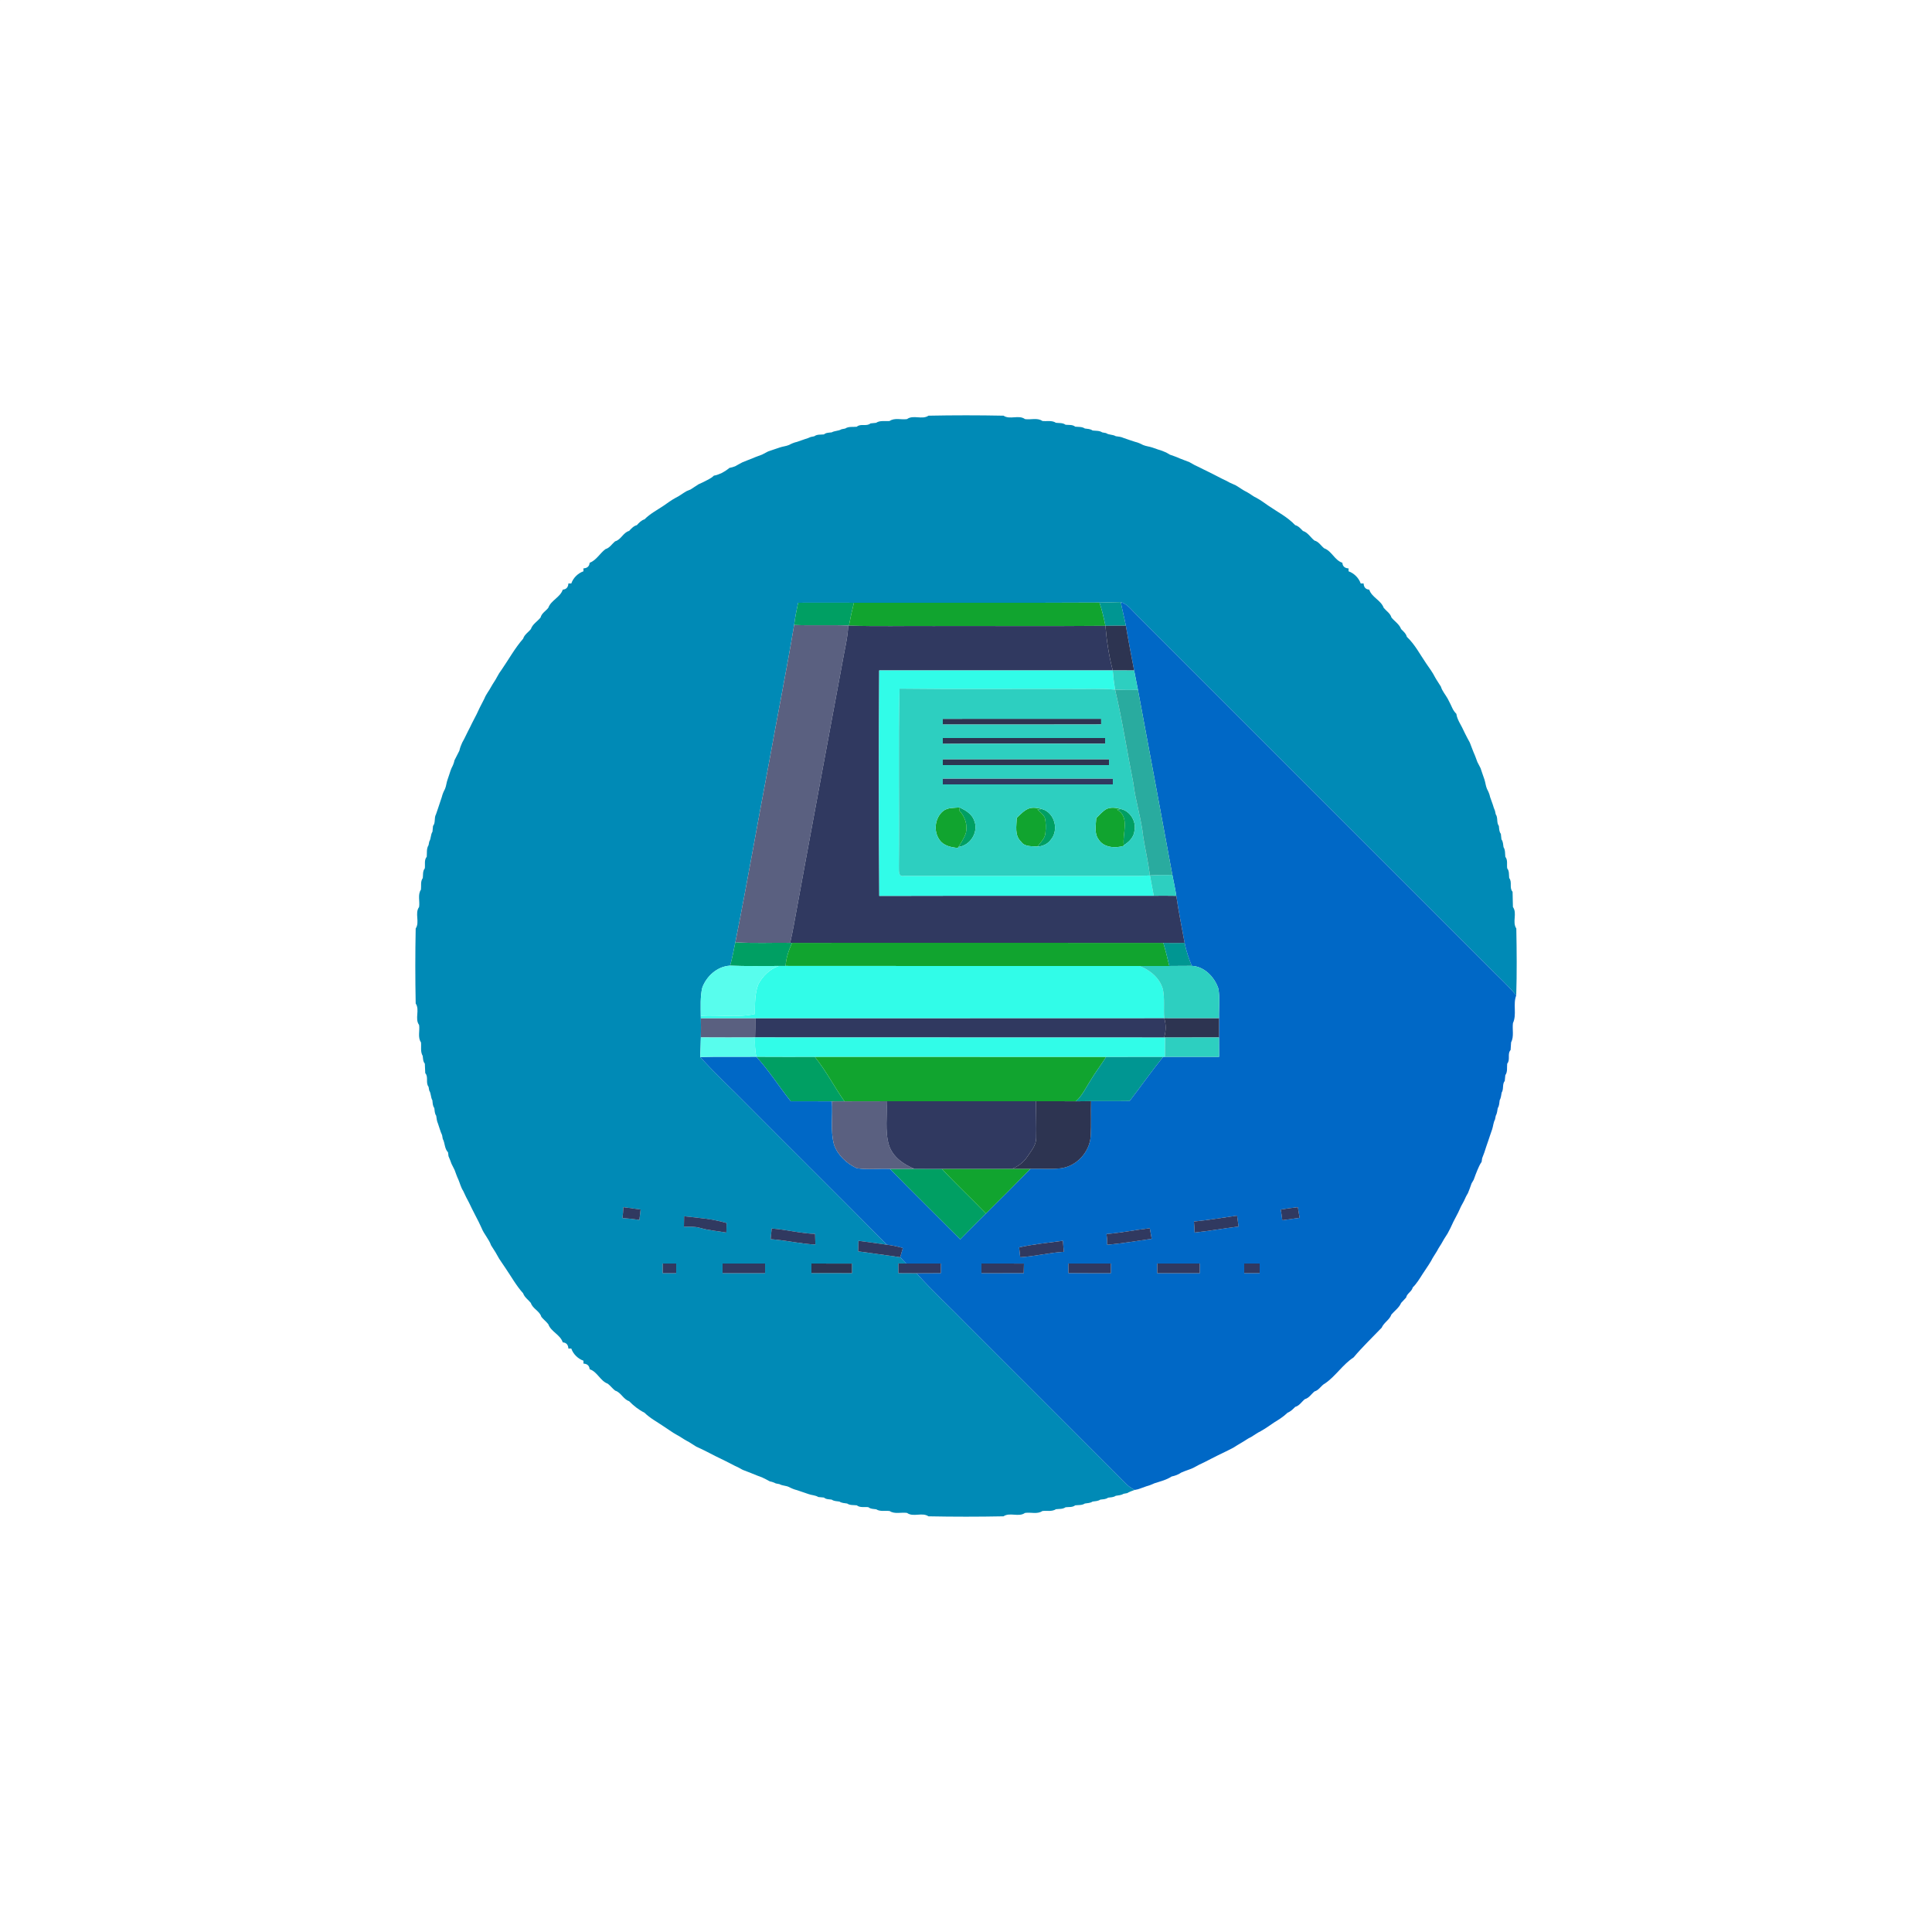 <?xml version="1.0" encoding="UTF-8" ?>
<!DOCTYPE svg PUBLIC "-//W3C//DTD SVG 1.1//EN" "http://www.w3.org/Graphics/SVG/1.1/DTD/svg11.dtd">
<svg width="1000pt" height="1000pt" viewBox="0 0 1000 1000" version="1.1" xmlns="http://www.w3.org/2000/svg">
<g id="#008ab6ff">
<path fill="#008ab6" opacity="1.00" d=" M 0.00 0.00 L 0.06 0.00 C 0.05 0.02 0.02 0.05 0.00 0.06 L 0.00 0.00 Z" />
<path fill="#008ab6" opacity="1.00" d=" M 480.59 215.16 C 493.52 214.90 506.48 214.90 519.42 215.16 C 522.73 217.40 527.27 214.54 530.53 216.92 C 533.48 217.40 536.93 216.06 539.53 217.90 C 541.85 218.17 544.46 217.44 546.53 218.83 C 548.21 219.05 550.07 218.75 551.53 219.85 C 553.21 220.04 555.09 219.68 556.53 220.84 C 558.20 221.03 560.02 220.78 561.51 221.79 C 562.87 221.99 564.34 221.96 565.52 222.83 C 567.20 223.04 569.03 222.82 570.53 223.81 C 571.02 223.90 571.99 224.08 572.48 224.16 C 573.98 225.21 575.96 224.82 577.52 225.78 C 578.86 225.98 580.25 226.06 581.51 226.67 C 582.51 227.00 583.50 227.34 584.50 227.70 C 585.50 228.02 586.50 228.35 587.51 228.69 C 588.94 229.01 590.29 229.61 591.60 230.31 C 593.17 230.98 594.90 231.10 596.52 231.66 C 597.51 231.99 598.50 232.34 599.50 232.70 C 600.91 233.07 602.26 233.62 603.60 234.21 C 604.09 234.49 605.05 235.05 605.54 235.33 C 607.23 235.94 608.95 236.49 610.59 237.26 C 612.24 237.96 613.95 238.51 615.62 239.20 C 616.53 239.73 617.46 240.26 618.41 240.76 C 621.51 242.17 624.49 243.82 627.58 245.26 C 629.19 246.09 630.80 246.91 632.42 247.74 C 633.77 248.36 635.10 249.02 636.40 249.76 C 637.45 250.24 638.51 250.73 639.59 251.19 C 641.56 252.32 643.35 253.75 645.42 254.71 C 647.14 255.61 648.61 256.94 650.40 257.73 C 652.52 258.87 654.46 260.32 656.44 261.70 C 661.17 264.95 666.42 267.59 670.38 271.81 C 672.06 272.25 673.22 273.59 674.38 274.81 C 676.99 275.61 678.31 278.20 680.38 279.80 C 682.59 280.36 683.70 282.46 685.39 283.80 C 689.33 285.20 690.80 290.00 694.81 291.29 C 694.91 293.18 696.16 294.12 698.00 294.20 C 698.00 294.57 698.01 295.32 698.01 295.70 C 700.86 296.70 703.29 299.14 704.30 301.99 C 704.67 301.99 705.42 301.99 705.80 301.99 C 705.88 303.82 706.80 305.07 708.70 305.19 C 710.02 309.19 714.79 310.67 716.20 314.61 C 717.55 316.27 719.59 317.42 720.21 319.61 C 721.84 321.64 724.28 323.05 725.21 325.61 C 726.39 326.79 727.75 327.92 728.18 329.62 C 732.40 333.59 735.05 338.84 738.31 343.57 C 739.86 345.82 741.52 348.02 742.74 350.48 C 743.66 352.17 744.82 353.72 745.80 355.39 C 746.49 357.71 748.13 359.50 749.29 361.57 C 749.75 362.53 750.24 363.48 750.75 364.43 C 750.98 364.93 751.45 365.93 751.68 366.43 C 752.19 367.58 752.94 368.60 753.83 369.51 C 753.98 370.97 754.59 372.29 755.22 373.61 C 756.34 375.54 757.30 377.56 758.26 379.58 C 759.08 381.19 759.90 382.81 760.79 384.39 C 761.49 386.05 762.01 387.78 762.74 389.44 C 763.50 391.05 764.05 392.75 764.69 394.42 C 765.21 395.48 765.76 396.53 766.33 397.59 C 766.67 398.54 766.99 399.51 767.31 400.49 C 767.66 401.47 768.00 402.47 768.35 403.48 C 768.87 405.09 769.00 406.83 769.69 408.40 C 770.38 409.70 770.99 411.05 771.27 412.52 C 771.76 413.85 772.21 415.20 772.70 416.55 C 772.98 417.60 773.35 418.63 773.79 419.64 C 773.89 420.10 774.09 421.02 774.19 421.48 C 775.47 423.28 774.46 425.74 775.81 427.52 C 775.98 428.91 775.91 430.42 776.84 431.61 C 776.93 432.56 777.03 433.51 777.15 434.47 C 778.05 435.63 777.98 437.10 778.22 438.48 C 779.20 439.97 778.96 441.79 779.16 443.48 C 780.52 445.18 779.85 447.46 780.12 449.46 C 781.30 450.89 780.94 452.77 781.16 454.47 C 782.85 456.55 781.07 459.57 782.91 461.58 C 783.02 464.21 782.97 466.84 783.09 469.47 C 785.45 472.72 782.58 477.26 784.84 480.58 C 785.06 492.12 785.17 503.68 784.80 515.21 C 780.44 509.92 775.29 505.38 770.51 500.50 C 709.86 439.82 649.20 379.14 588.50 318.50 C 585.90 316.02 583.74 312.71 580.11 311.64 C 576.43 311.69 572.76 311.82 569.09 311.90 C 526.72 312.12 484.35 311.94 441.99 311.99 C 432.36 311.97 422.73 311.95 413.11 311.99 C 412.28 315.79 411.53 319.62 411.04 323.49 C 407.12 347.05 402.40 370.48 398.18 393.99 C 392.23 425.20 386.85 456.52 380.62 487.68 C 379.80 491.74 379.03 495.82 377.91 499.82 C 371.29 500.13 365.65 505.27 363.47 511.30 C 362.39 516.06 362.72 520.99 362.72 525.83 L 362.75 527.01 C 362.85 530.32 362.84 533.64 362.76 536.96 C 362.68 540.34 362.60 543.73 362.44 547.12 C 370.20 555.81 378.85 563.68 386.99 572.02 C 410.95 596.14 435.16 620.02 459.02 644.25 C 454.13 643.54 449.23 642.89 444.33 642.24 C 444.27 644.05 444.22 645.88 444.17 647.70 C 451.43 648.67 458.68 649.76 465.94 650.73 C 466.97 651.81 468.00 652.90 469.03 653.99 C 467.67 653.98 466.32 653.98 464.98 653.98 C 464.98 655.64 464.99 657.31 465.01 658.99 C 468.14 658.99 471.27 659.01 474.40 659.04 C 482.82 668.44 492.16 676.97 500.95 686.03 C 528.47 713.55 556.01 741.05 583.49 768.62 C 584.62 769.65 585.93 770.45 587.28 771.20 C 585.96 771.67 584.63 772.13 583.42 772.84 C 582.95 772.93 582.00 773.10 581.53 773.19 C 580.31 773.96 578.87 773.99 577.51 774.22 C 576.33 775.05 574.87 774.99 573.52 775.20 C 572.35 776.08 570.88 776.00 569.52 776.20 C 568.32 777.02 566.87 777.00 565.51 777.21 C 564.32 778.03 562.87 777.99 561.52 778.22 C 560.02 779.20 558.20 778.96 556.52 779.16 C 555.09 780.30 553.21 779.94 551.53 780.16 C 550.06 781.21 548.21 780.94 546.53 781.17 C 544.45 782.53 541.85 781.83 539.53 782.10 C 536.92 783.92 533.49 782.60 530.53 783.09 C 527.27 785.44 522.73 782.59 519.41 784.84 C 506.48 785.10 493.52 785.10 480.58 784.84 C 477.27 782.59 472.73 785.45 469.48 783.08 C 466.51 782.63 463.11 783.86 460.47 782.10 C 458.14 781.84 455.57 782.50 453.48 781.21 C 452.09 780.99 450.60 781.09 449.47 780.12 C 447.46 779.86 445.19 780.51 443.48 779.16 C 441.79 778.94 439.95 779.24 438.48 778.22 C 437.11 778.01 435.68 778.00 434.49 777.21 C 433.11 777.00 431.66 777.04 430.48 776.20 C 429.09 775.99 427.59 776.13 426.48 775.13 C 425.50 775.03 424.52 774.94 423.55 774.86 C 422.02 773.87 420.14 773.96 418.49 773.33 C 417.48 772.99 416.48 772.65 415.49 772.31 C 414.48 771.98 413.49 771.64 412.50 771.29 C 411.05 770.95 409.70 770.37 408.40 769.69 C 406.83 768.91 404.99 769.06 403.47 768.19 C 402.99 768.10 402.03 767.91 401.55 767.82 C 400.57 767.31 399.54 766.95 398.46 766.76 C 397.14 766.01 395.79 765.33 394.43 764.69 C 392.75 764.04 391.04 763.47 389.40 762.74 C 387.76 762.00 386.03 761.48 384.39 760.79 C 383.11 760.00 381.77 759.35 380.42 758.74 C 378.80 757.90 377.19 757.09 375.58 756.26 C 373.85 755.43 372.14 754.56 370.42 753.74 C 368.81 752.90 367.19 752.09 365.58 751.26 C 363.86 750.41 362.15 749.55 360.39 748.79 C 358.72 747.80 357.17 746.62 355.43 745.76 C 353.71 744.84 352.16 743.64 350.44 742.76 C 349.07 742.04 347.79 741.20 346.54 740.32 C 345.52 739.68 344.53 738.99 343.55 738.32 C 340.19 736.01 336.49 734.09 333.57 731.21 C 330.57 729.71 327.94 727.61 325.61 725.23 C 322.57 724.25 321.45 720.69 318.40 719.79 C 317.02 718.71 315.98 717.28 314.60 716.21 C 310.67 714.79 309.20 710.00 305.19 708.71 C 305.07 706.82 303.83 705.87 302.00 705.80 C 301.99 705.43 301.99 704.67 301.99 704.29 C 299.15 703.29 296.67 700.87 295.71 698.01 C 295.33 698.01 294.57 698.01 294.19 698.01 C 294.13 696.15 293.17 694.91 291.28 694.81 C 290.01 690.80 285.20 689.33 283.79 685.40 C 282.70 684.02 281.30 682.96 280.20 681.61 C 279.34 678.54 275.72 677.46 274.77 674.41 C 273.43 672.73 271.49 671.52 270.77 669.41 C 267.22 665.49 264.66 660.79 261.68 656.44 C 260.98 655.45 260.31 654.47 259.67 653.46 C 258.78 652.20 257.95 650.91 257.24 649.54 C 256.35 647.82 255.18 646.27 254.20 644.61 C 253.04 641.33 250.53 638.82 249.25 635.59 C 248.75 634.52 248.24 633.46 247.75 632.40 C 246.51 630.16 245.47 627.83 244.26 625.58 C 243.31 623.55 242.33 621.54 241.25 619.60 C 240.75 618.52 240.26 617.46 239.75 616.42 C 238.57 614.63 238.09 612.52 237.27 610.58 C 236.48 608.96 235.94 607.25 235.30 605.58 C 234.76 604.51 234.22 603.46 233.71 602.40 C 233.21 601.07 232.75 599.74 232.15 598.47 C 232.09 597.96 231.97 596.95 231.90 596.45 C 230.02 594.53 230.39 591.68 229.17 589.48 C 229.08 588.99 228.91 588.02 228.82 587.53 C 228.36 586.54 227.98 585.54 227.67 584.52 C 227.34 583.51 227.01 582.51 226.68 581.52 C 226.08 580.25 225.99 578.85 225.78 577.51 C 224.94 576.33 225.00 574.87 224.80 573.52 C 223.91 572.35 223.97 570.87 223.80 569.51 C 222.86 567.95 223.18 565.99 222.17 564.47 C 222.08 563.98 221.90 563.01 221.82 562.52 C 220.17 560.42 221.91 557.44 220.11 555.45 C 220.02 553.80 219.97 552.16 219.89 550.52 C 218.90 549.39 218.99 547.89 218.79 546.52 C 217.50 544.41 218.14 541.85 217.90 539.53 C 216.08 536.92 217.39 533.48 216.92 530.52 C 214.52 527.28 217.43 522.72 215.16 519.41 C 214.90 506.48 214.90 493.52 215.16 480.59 C 217.41 477.26 214.53 472.72 216.92 469.47 C 217.39 466.51 216.09 463.09 217.88 460.47 C 218.12 458.46 217.54 456.21 218.84 454.47 C 219.04 452.77 218.71 450.89 219.88 449.47 C 220.15 447.46 219.44 445.15 220.88 443.47 C 221.06 441.45 220.66 439.27 221.81 437.47 C 221.90 437.00 222.09 436.05 222.19 435.57 C 223.15 434.00 222.84 432.02 223.85 430.47 C 223.94 429.48 224.04 428.50 224.13 427.52 C 225.57 425.80 224.57 423.36 225.67 421.48 C 226.00 420.48 226.34 419.48 226.69 418.50 C 227.01 417.49 227.34 416.49 227.69 415.49 C 228.01 414.49 228.34 413.49 228.69 412.50 C 229.03 411.05 229.62 409.70 230.31 408.40 C 231.01 406.83 231.05 405.07 231.67 403.48 C 232.00 402.47 232.34 401.47 232.68 400.48 C 232.97 399.50 233.31 398.54 233.70 397.60 C 234.38 396.32 234.97 394.99 235.23 393.55 C 236.06 391.87 236.92 390.22 237.77 388.56 C 238.07 387.10 238.62 385.73 239.22 384.39 C 239.49 383.90 240.02 382.92 240.28 382.44 C 240.98 381.11 241.63 379.77 242.26 378.42 C 242.97 377.10 243.63 375.77 244.26 374.42 C 245.08 372.80 245.90 371.19 246.75 369.59 C 247.24 368.52 247.75 367.46 248.25 366.40 C 249.10 364.80 249.93 363.19 250.73 361.57 C 251.58 359.34 253.16 357.53 254.24 355.43 C 255.16 353.72 256.37 352.18 257.24 350.44 C 257.94 349.07 258.77 347.78 259.69 346.56 C 263.37 341.23 266.50 335.46 270.78 330.59 C 271.44 328.43 273.46 327.28 274.79 325.60 C 275.65 323.01 278.18 321.67 279.80 319.62 C 280.35 317.39 282.48 316.30 283.80 314.60 C 285.21 310.67 290.00 309.19 291.29 305.19 C 293.18 305.07 294.13 303.83 294.19 301.99 C 294.57 301.99 295.33 301.99 295.71 301.99 C 296.68 299.13 299.14 296.70 301.99 295.70 C 301.99 295.32 301.99 294.56 301.99 294.18 C 303.84 294.13 305.07 293.17 305.19 291.29 C 308.69 290.00 310.49 286.38 313.40 284.22 C 315.58 283.60 316.72 281.56 318.37 280.19 C 321.47 279.37 322.52 275.67 325.62 274.80 C 326.78 273.60 327.92 272.24 329.63 271.82 C 330.77 270.58 331.94 269.30 333.61 268.80 C 336.48 265.88 340.19 263.98 343.56 261.70 C 345.54 260.34 347.47 258.87 349.60 257.73 C 351.66 256.76 353.42 255.30 355.40 254.20 C 355.92 253.99 356.95 253.56 357.46 253.34 C 358.83 252.46 360.16 251.53 361.54 250.67 C 362.05 250.43 363.07 249.97 363.58 249.74 C 365.61 248.63 367.85 247.85 369.52 246.18 C 370.96 246.00 372.29 245.38 373.62 244.81 C 375.00 244.07 376.33 243.22 377.52 242.20 C 378.53 242.01 379.51 241.73 380.47 241.36 C 380.96 241.09 381.95 240.55 382.44 240.27 C 382.93 240.01 383.90 239.49 384.39 239.23 C 386.03 238.50 387.75 237.98 389.40 237.26 C 391.03 236.51 392.75 235.97 394.42 235.31 C 395.48 234.77 396.53 234.22 397.59 233.66 C 398.54 233.31 399.50 232.98 400.48 232.67 C 401.47 232.31 402.47 231.97 403.48 231.66 C 405.08 231.07 406.82 230.99 408.40 230.31 C 409.69 229.61 411.06 229.03 412.51 228.72 C 413.86 228.21 415.23 227.77 416.59 227.30 C 417.62 227.01 418.62 226.64 419.60 226.19 C 420.07 226.10 421.01 225.91 421.48 225.81 C 422.93 224.72 424.78 225.04 426.47 224.85 C 427.61 223.88 429.09 223.98 430.48 223.79 C 432.06 222.91 434.00 223.12 435.57 222.18 C 436.04 222.09 437.00 221.90 437.47 221.81 C 439.25 220.63 441.46 221.10 443.47 220.88 C 445.49 219.06 448.53 220.92 450.57 219.15 C 451.53 219.04 452.50 218.95 453.47 218.85 C 455.54 217.45 458.14 218.16 460.47 217.90 C 463.09 216.09 466.50 217.38 469.47 216.92 C 472.73 214.55 477.26 217.40 480.59 215.16 M 322.65 624.83 C 322.58 626.71 322.43 628.59 322.19 630.47 C 325.12 630.67 328.05 630.98 330.96 631.42 C 331.16 629.61 331.37 627.82 331.59 626.03 C 328.61 625.62 325.63 625.23 322.65 624.83 M 354.09 629.54 C 354.09 631.34 354.06 633.16 354.00 634.98 C 356.82 634.95 359.71 634.77 362.45 635.59 C 366.85 636.88 371.46 637.17 375.96 637.98 C 375.99 636.32 376.03 634.66 376.09 633.02 C 368.97 630.91 361.45 630.33 354.09 629.54 M 399.43 635.87 C 399.26 637.70 399.07 639.54 398.88 641.39 C 406.65 641.94 414.26 643.80 422.04 644.19 C 421.96 642.33 421.91 640.49 421.89 638.65 C 414.33 638.42 406.96 636.41 399.43 635.87 M 343.00 654.00 C 342.99 655.66 342.99 657.33 343.00 659.00 C 345.33 658.99 347.67 659.00 350.01 659.01 C 350.00 657.33 350.00 655.65 350.01 653.99 C 347.67 653.99 345.33 653.99 343.00 654.00 M 373.99 653.99 C 373.99 655.66 373.99 657.33 373.99 659.01 C 381.33 659.00 388.67 659.00 396.01 659.00 C 396.00 657.32 396.00 655.66 396.01 653.99 C 388.67 653.99 381.33 653.99 373.99 653.99 M 419.99 654.01 C 419.99 655.66 419.99 657.32 420.00 658.99 C 427.00 658.93 434.01 658.94 441.01 659.00 C 441.00 657.33 440.99 655.67 440.99 654.02 C 433.99 654.00 426.99 654.04 419.99 654.01 Z" />
</g>
<g id="#009f63ff">
<path fill="#009f63" opacity="1.00" d=" M 413.11 311.99 C 422.73 311.95 432.36 311.97 441.99 311.99 C 441.02 315.91 440.15 319.84 439.41 323.81 L 439.07 323.79 C 429.73 323.36 420.38 323.87 411.04 323.49 C 411.53 319.62 412.28 315.79 413.11 311.99 Z" />
<path fill="#009f63" opacity="1.00" d=" M 496.73 417.94 C 499.78 419.42 503.09 421.29 504.24 424.71 C 506.69 430.49 502.30 437.67 496.10 438.37 C 497.51 435.97 499.22 433.66 499.98 430.95 C 500.87 426.91 499.45 422.65 496.64 419.69 C 496.66 419.26 496.71 418.38 496.73 417.94 Z" />
<path fill="#009f63" opacity="1.00" d=" M 536.94 419.01 C 537.54 418.95 538.75 418.84 539.35 418.78 C 545.97 420.61 548.23 429.73 543.82 434.75 C 542.19 436.93 539.64 438.08 536.96 438.17 C 538.60 435.98 540.97 433.97 541.12 431.03 C 541.38 428.45 541.43 425.80 540.80 423.27 C 539.97 421.49 538.31 420.33 536.94 419.01 Z" />
<path fill="#009f63" opacity="1.00" d=" M 578.14 419.05 C 578.67 418.98 579.72 418.85 580.25 418.78 C 585.06 419.85 588.25 425.26 587.19 430.05 C 586.87 433.37 584.35 435.85 581.64 437.49 C 580.86 431.32 585.02 422.94 578.14 419.05 Z" />
<path fill="#009f63" opacity="1.00" d=" M 377.91 499.82 C 379.03 495.82 379.80 491.74 380.62 487.68 C 390.06 488.40 399.54 487.85 408.99 488.02 L 409.99 488.02 C 408.25 491.79 406.91 495.78 406.62 499.96 C 405.43 499.94 404.24 499.95 403.06 499.98 C 394.67 499.97 386.29 500.15 377.91 499.82 Z" />
<path fill="#009f63" opacity="1.00" d=" M 391.46 546.96 C 401.55 547.04 411.64 546.99 421.73 546.99 C 427.54 554.20 431.80 562.47 437.09 570.05 C 434.92 570.05 432.76 570.06 430.60 570.07 C 423.49 570.05 416.39 569.99 409.28 570.02 C 403.22 562.42 398.02 554.14 391.46 546.96 Z" />
<path fill="#009f63" opacity="1.00" d=" M 460.60 605.01 C 464.83 605.05 469.06 604.96 473.29 604.97 C 478.03 605.04 482.77 605.00 487.52 605.00 C 494.89 612.95 502.84 620.34 510.35 628.15 C 505.92 632.62 501.41 637.01 497.03 641.53 C 484.91 629.33 472.60 617.33 460.60 605.01 Z" />
</g>
<g id="#11a42fff">
<path fill="#11a42f" opacity="1.00" d=" M 441.99 311.99 C 484.35 311.94 526.72 312.12 569.09 311.90 C 570.40 315.83 571.35 319.87 572.17 323.93 C 542.45 324.19 512.73 323.97 483.01 324.04 C 468.47 323.91 453.93 324.33 439.41 323.81 C 440.15 319.84 441.02 315.91 441.99 311.99 Z" />
<path fill="#11a42f" opacity="1.00" d=" M 488.05 419.88 C 490.49 417.87 493.78 418.21 496.73 417.94 C 496.71 418.38 496.66 419.26 496.64 419.69 C 499.45 422.65 500.87 426.91 499.98 430.95 C 499.22 433.66 497.51 435.97 496.10 438.37 L 495.77 438.91 C 492.31 438.58 488.38 437.80 486.31 434.72 C 483.07 430.25 483.86 423.45 488.05 419.88 Z" />
<path fill="#11a42f" opacity="1.00" d=" M 532.40 418.53 C 534.65 417.69 537.09 418.22 539.35 418.78 C 538.75 418.84 537.54 418.95 536.94 419.01 C 538.31 420.33 539.97 421.49 540.80 423.27 C 541.43 425.80 541.38 428.45 541.12 431.03 C 540.97 433.97 538.60 435.98 536.96 438.17 C 533.98 437.90 530.34 438.44 528.44 435.56 C 525.04 432.38 526.16 427.43 526.27 423.32 C 528.16 421.55 529.96 419.54 532.40 418.53 Z" />
<path fill="#11a42f" opacity="1.00" d=" M 572.69 418.76 C 575.08 417.63 577.80 418.09 580.25 418.78 C 579.72 418.85 578.67 418.98 578.14 419.05 C 585.02 422.94 580.86 431.32 581.64 437.49 L 581.66 437.81 C 577.30 439.17 571.31 438.77 568.66 434.54 C 566.25 431.35 567.25 427.12 567.42 423.44 C 569.09 421.80 570.63 419.94 572.69 418.76 Z" />
<path fill="#11a42f" opacity="1.00" d=" M 409.99 488.02 C 474.04 488.00 538.09 487.95 602.14 488.04 C 603.30 491.98 604.28 495.98 605.23 499.99 C 600.10 499.97 594.97 500.01 589.85 500.01 C 528.77 499.96 467.69 500.06 406.62 499.96 C 406.91 495.78 408.25 491.79 409.99 488.02 Z" />
<path fill="#11a42f" opacity="1.00" d=" M 421.73 546.99 C 472.00 547.02 522.27 546.97 572.54 547.02 C 569.91 551.23 566.86 555.16 564.32 559.44 C 561.97 563.06 560.16 567.13 556.87 570.04 C 550.00 569.97 543.12 570.00 536.25 570.00 C 510.46 570.00 484.68 569.99 458.90 570.01 C 451.63 570.05 444.36 569.99 437.09 570.05 C 431.80 562.47 427.54 554.20 421.73 546.99 Z" />
<path fill="#11a42f" opacity="1.00" d=" M 487.52 605.00 C 499.65 604.94 511.78 605.02 523.92 604.97 C 527.09 604.94 530.26 604.97 533.44 604.95 C 525.81 612.75 518.11 620.49 510.35 628.15 C 502.84 620.34 494.89 612.95 487.52 605.00 Z" />
</g>
<g id="#009692ff">
<path fill="#009692" opacity="1.00" d=" M 569.09 311.90 C 572.76 311.82 576.43 311.69 580.11 311.64 C 580.88 315.74 581.97 319.77 582.74 323.87 C 579.21 323.85 575.69 323.86 572.17 323.93 C 571.35 319.87 570.40 315.83 569.09 311.90 Z" />
<path fill="#009692" opacity="1.00" d=" M 602.14 488.04 C 605.81 488.10 609.48 488.11 613.16 488.05 C 613.96 492.13 615.30 496.08 616.87 499.92 C 612.99 499.88 609.11 500.02 605.23 499.99 C 604.28 495.98 603.30 491.98 602.14 488.04 Z" />
<path fill="#009692" opacity="1.00" d=" M 572.54 547.02 C 582.38 546.97 592.23 547.01 602.07 547.00 C 596.04 554.44 590.55 562.30 584.70 569.89 C 578.04 570.01 571.38 569.88 564.73 569.95 C 562.10 569.95 559.49 570.02 556.87 570.04 C 560.16 567.13 561.97 563.06 564.32 559.44 C 566.86 555.16 569.91 551.23 572.54 547.02 Z" />
</g>
<g id="#0068c6ff">
<path fill="#0068c6" opacity="1.00" d=" M 580.11 311.64 C 583.74 312.71 585.90 316.02 588.50 318.50 C 649.20 379.14 709.86 439.82 770.51 500.50 C 775.29 505.38 780.44 509.92 784.80 515.21 C 783.00 519.81 785.20 525.09 783.10 529.56 C 782.68 532.86 783.74 536.47 782.14 539.55 C 782.03 540.85 781.96 542.16 781.88 543.48 C 780.06 545.46 781.88 548.49 780.13 550.53 C 779.90 552.53 780.41 554.75 779.15 556.50 C 779.04 557.48 778.94 558.47 778.86 559.47 C 777.44 561.20 778.45 563.67 777.26 565.52 C 777.00 566.87 776.90 568.28 776.22 569.52 C 776.01 570.87 776.05 572.33 775.24 573.52 C 774.99 574.87 774.90 576.30 774.20 577.54 C 774.10 578.02 773.91 578.98 773.81 579.46 C 772.94 581.02 772.90 582.85 772.34 584.52 C 772.00 585.51 771.65 586.50 771.31 587.50 C 770.99 588.50 770.65 589.49 770.31 590.49 C 769.97 591.48 769.63 592.48 769.28 593.47 C 768.96 594.47 768.64 595.46 768.31 596.46 C 767.93 597.47 767.55 598.48 767.16 599.49 C 767.09 599.96 766.95 600.91 766.88 601.38 C 765.96 602.67 765.33 604.14 764.71 605.60 C 764.00 607.24 763.41 608.94 762.79 610.62 C 762.51 611.10 761.95 612.06 761.67 612.54 C 761.07 614.23 760.51 615.95 759.78 617.61 C 758.98 618.87 758.35 620.22 757.76 621.59 C 757.24 622.52 756.74 623.46 756.23 624.40 C 755.74 625.46 755.23 626.52 754.76 627.59 C 753.90 629.19 753.09 630.80 752.25 632.41 C 751.75 633.46 751.24 634.52 750.76 635.60 C 750.24 636.53 749.75 637.48 749.28 638.44 C 748.45 639.82 747.49 641.13 746.74 642.56 C 745.84 644.29 744.62 645.83 743.77 647.58 C 742.80 649.27 741.61 650.82 740.77 652.59 C 739.99 653.91 739.16 655.20 738.30 656.46 C 737.65 657.47 736.98 658.45 736.31 659.45 C 734.78 661.88 733.27 664.37 731.22 666.40 C 730.70 668.59 728.26 669.39 727.81 671.61 C 726.94 672.53 726.06 673.44 725.22 674.39 C 724.18 676.86 721.91 678.41 720.20 680.38 C 719.24 683.16 716.31 684.50 715.16 687.21 C 710.27 692.31 705.11 697.23 700.62 702.59 C 695.05 706.21 691.41 712.20 685.95 715.98 C 683.81 717.05 682.78 719.56 680.39 720.20 C 678.72 721.54 677.58 723.61 675.39 724.20 C 673.71 725.55 672.58 727.61 670.38 728.21 C 669.21 729.41 668.00 730.61 666.41 731.24 C 664.35 733.26 661.90 734.78 659.46 736.28 C 657.21 737.83 654.97 739.42 652.58 740.76 C 650.82 741.60 649.26 742.78 647.60 743.78 C 645.81 744.57 644.27 745.81 642.57 746.75 C 641.14 747.52 639.81 748.44 638.44 749.28 C 637.47 749.74 636.52 750.23 635.58 750.75 C 633.85 751.57 632.13 752.41 630.42 753.26 C 628.16 754.47 625.82 755.52 623.58 756.74 C 621.55 757.68 619.54 758.65 617.61 759.78 C 615.58 760.71 613.42 761.28 611.40 762.21 C 609.91 763.25 608.20 763.87 606.44 764.23 C 603.74 766.01 600.62 766.75 597.60 767.72 C 596.26 768.34 594.89 768.90 593.46 769.27 C 592.47 769.61 591.50 769.96 590.53 770.32 C 589.48 770.75 588.40 771.05 587.28 771.20 C 585.93 770.45 584.62 769.65 583.49 768.62 C 556.01 741.05 528.47 713.55 500.95 686.03 C 492.16 676.97 482.82 668.44 474.40 659.04 C 478.60 659.05 482.80 659.01 487.00 658.98 C 487.00 657.31 487.01 655.64 487.02 653.99 C 481.02 654.00 475.02 653.99 469.03 653.99 C 468.00 652.90 466.97 651.81 465.94 650.73 C 466.37 649.14 466.83 647.56 467.32 645.99 C 464.60 645.16 461.82 644.59 459.02 644.25 C 435.16 620.02 410.95 596.14 386.99 572.02 C 378.85 563.68 370.20 555.81 362.44 547.12 C 372.11 546.83 381.78 547.08 391.46 546.96 C 398.02 554.14 403.22 562.42 409.28 570.02 C 416.39 569.99 423.49 570.05 430.60 570.07 C 431.12 577.53 429.69 585.21 431.71 592.52 C 433.62 597.98 438.28 602.24 443.42 604.66 C 449.09 605.54 454.88 604.74 460.60 605.01 C 472.60 617.33 484.91 629.33 497.03 641.53 C 501.41 637.01 505.92 632.62 510.35 628.15 C 518.11 620.49 525.81 612.75 533.44 604.95 C 538.61 604.79 543.80 605.29 548.96 604.72 C 557.25 603.74 564.07 596.26 564.54 587.96 C 564.90 581.96 564.56 575.95 564.73 569.95 C 571.38 569.88 578.04 570.01 584.70 569.89 C 590.55 562.30 596.04 554.44 602.07 547.00 L 602.95 547.00 C 612.30 547.00 621.65 547.00 631.01 547.01 C 631.00 543.66 630.99 540.32 630.97 536.98 C 630.94 533.65 630.95 530.33 630.97 527.00 C 630.80 521.83 631.61 516.57 630.56 511.46 C 628.51 505.62 623.35 500.23 616.87 499.92 C 615.30 496.08 613.96 492.13 613.16 488.05 C 611.73 479.93 610.00 471.85 608.85 463.68 C 608.33 460.04 607.50 456.46 606.81 452.86 C 600.96 420.93 594.94 389.03 589.01 357.12 C 588.36 353.75 587.69 350.40 587.03 347.04 C 585.55 339.32 584.04 331.61 582.74 323.87 C 581.97 319.77 580.88 315.74 580.11 311.64 M 662.93 626.04 C 663.22 627.88 663.49 629.73 663.71 631.59 C 666.70 631.15 669.70 630.77 672.69 630.34 C 672.35 628.50 672.04 626.67 671.78 624.84 C 668.81 625.17 665.86 625.56 662.93 626.04 M 617.98 632.27 C 618.15 634.15 618.26 636.05 618.33 637.96 C 625.95 637.19 633.47 635.74 641.08 634.86 C 640.81 632.97 640.56 631.09 640.32 629.21 C 632.88 630.27 625.46 631.51 617.98 632.27 M 572.70 638.74 C 573.00 640.56 573.12 642.41 573.10 644.27 C 580.81 643.64 588.45 642.29 596.12 641.21 C 595.75 639.38 595.42 637.56 595.13 635.73 C 587.64 636.59 580.21 638.10 572.70 638.74 M 527.49 645.63 C 527.68 647.32 527.87 649.03 528.06 650.74 C 535.64 650.30 543.04 648.39 550.63 647.94 C 550.51 646.03 550.34 644.11 550.15 642.22 C 542.59 643.27 534.94 643.97 527.49 645.63 M 507.99 654.00 C 507.99 655.66 507.99 657.33 507.99 659.01 C 515.29 658.99 522.59 659.01 529.89 658.99 C 529.92 657.33 529.95 655.68 530.00 654.03 C 522.66 653.97 515.33 654.01 507.99 654.00 M 552.96 653.99 C 552.98 655.64 553.00 657.29 553.02 658.96 C 560.35 659.04 567.68 658.98 575.01 659.01 C 575.00 657.33 575.00 655.66 575.01 653.99 C 567.66 654.00 560.31 654.00 552.96 653.99 M 598.99 653.99 C 598.98 655.66 598.98 657.33 598.99 659.01 C 606.33 658.99 613.66 659.00 621.00 659.00 C 621.00 657.32 621.00 655.66 621.01 653.99 C 613.67 654.00 606.33 654.00 598.99 653.99 M 644.00 654.01 C 643.99 655.66 643.99 657.32 643.99 658.98 C 646.66 658.99 649.33 659.00 652.00 658.99 C 651.99 657.32 651.99 655.66 652.00 654.01 C 649.33 653.99 646.66 653.99 644.00 654.01 Z" />
</g>
<g id="#5a6080ff">
<path fill="#5a6080" opacity="1.00" d=" M 411.04 323.49 C 420.38 323.87 429.73 323.36 439.07 323.79 C 438.76 330.33 437.07 336.67 436.00 343.10 C 427.61 388.40 419.11 433.68 410.85 479.01 C 410.31 482.02 409.67 485.02 408.99 488.02 C 399.54 487.85 390.06 488.40 380.62 487.68 C 386.85 456.52 392.23 425.20 398.18 393.99 C 402.40 370.48 407.12 347.05 411.04 323.49 Z" />
<path fill="#5a6080" opacity="1.00" d=" M 362.75 527.01 C 372.15 526.97 381.56 527.00 390.96 527.00 C 390.96 530.32 390.96 533.65 390.83 536.97 C 381.47 537.01 372.11 537.03 362.76 536.96 C 362.84 533.64 362.85 530.32 362.75 527.01 Z" />
<path fill="#5a6080" opacity="1.00" d=" M 430.60 570.07 C 432.76 570.06 434.92 570.05 437.09 570.05 C 444.36 569.99 451.63 570.05 458.90 570.01 C 459.33 577.55 457.93 585.35 460.12 592.70 C 462.04 598.79 467.61 602.70 473.29 604.97 C 469.06 604.96 464.83 605.05 460.60 605.01 C 454.88 604.74 449.09 605.54 443.42 604.66 C 438.28 602.24 433.62 597.98 431.71 592.52 C 429.69 585.21 431.12 577.53 430.60 570.07 Z" />
</g>
<g id="#303960ff">
<path fill="#303960" opacity="1.00" d=" M 439.07 323.79 L 439.41 323.81 C 453.93 324.33 468.47 323.91 483.01 324.04 C 512.73 323.97 542.45 324.19 572.17 323.93 C 572.81 331.71 573.97 339.44 575.96 347.00 C 535.66 347.00 495.37 347.00 455.07 347.00 C 454.87 385.90 454.87 424.82 455.11 463.72 C 502.47 463.59 549.83 463.73 597.19 463.65 C 601.07 463.61 604.96 463.62 608.85 463.68 C 610.00 471.85 611.73 479.93 613.16 488.05 C 609.48 488.11 605.81 488.10 602.14 488.04 C 538.09 487.95 474.04 488.00 409.99 488.02 L 408.99 488.02 C 409.67 485.02 410.31 482.02 410.85 479.01 C 419.11 433.68 427.61 388.40 436.00 343.10 C 437.07 336.67 438.76 330.33 439.07 323.79 Z" />
<path fill="#303960" opacity="1.00" d=" M 488.00 403.00 C 517.33 403.00 546.67 403.01 576.01 402.99 C 576.01 403.74 576.01 405.25 576.01 406.00 C 546.67 405.99 517.33 406.01 488.00 405.99 C 488.00 405.24 488.00 403.75 488.00 403.00 Z" />
<path fill="#303960" opacity="1.00" d=" M 390.96 527.00 C 461.50 526.98 532.05 527.04 602.59 526.97 C 603.63 530.27 603.54 533.73 602.55 537.03 C 531.97 536.96 461.40 537.05 390.83 536.97 C 390.96 533.65 390.96 530.32 390.96 527.00 Z" />
<path fill="#303960" opacity="1.00" d=" M 458.90 570.01 C 484.68 569.99 510.46 570.00 536.25 570.00 C 536.21 576.34 536.48 582.68 536.33 589.02 C 536.34 592.78 533.71 595.74 531.74 598.70 C 529.85 601.56 527.05 603.67 523.92 604.97 C 511.78 605.02 499.65 604.94 487.52 605.00 C 482.77 605.00 478.03 605.04 473.29 604.97 C 467.61 602.70 462.04 598.79 460.12 592.70 C 457.93 585.35 459.33 577.55 458.90 570.01 Z" />
<path fill="#303960" opacity="1.00" d=" M 322.65 624.83 C 325.63 625.23 328.61 625.62 331.59 626.03 C 331.37 627.82 331.16 629.61 330.96 631.42 C 328.05 630.98 325.12 630.67 322.19 630.47 C 322.43 628.59 322.58 626.71 322.65 624.83 Z" />
<path fill="#303960" opacity="1.00" d=" M 662.93 626.04 C 665.86 625.56 668.81 625.17 671.78 624.84 C 672.04 626.67 672.35 628.50 672.69 630.34 C 669.70 630.77 666.70 631.15 663.71 631.59 C 663.49 629.73 663.22 627.88 662.93 626.04 Z" />
<path fill="#303960" opacity="1.00" d=" M 354.09 629.54 C 361.45 630.33 368.97 630.91 376.09 633.02 C 376.03 634.66 375.99 636.32 375.96 637.98 C 371.46 637.17 366.85 636.88 362.45 635.59 C 359.71 634.77 356.82 634.95 354.00 634.98 C 354.06 633.16 354.09 631.34 354.09 629.54 Z" />
<path fill="#303960" opacity="1.00" d=" M 617.98 632.27 C 625.46 631.51 632.88 630.27 640.32 629.21 C 640.56 631.09 640.81 632.97 641.08 634.86 C 633.47 635.74 625.95 637.19 618.33 637.96 C 618.26 636.05 618.15 634.15 617.98 632.27 Z" />
<path fill="#303960" opacity="1.00" d=" M 399.43 635.87 C 406.96 636.41 414.33 638.42 421.89 638.65 C 421.91 640.49 421.96 642.33 422.04 644.19 C 414.26 643.80 406.65 641.94 398.88 641.39 C 399.07 639.54 399.26 637.70 399.43 635.87 Z" />
<path fill="#303960" opacity="1.00" d=" M 572.70 638.74 C 580.21 638.10 587.64 636.59 595.13 635.73 C 595.42 637.56 595.75 639.38 596.12 641.21 C 588.45 642.29 580.81 643.64 573.10 644.27 C 573.12 642.41 573.00 640.56 572.70 638.74 Z" />
<path fill="#303960" opacity="1.00" d=" M 444.33 642.24 C 449.23 642.89 454.13 643.54 459.02 644.25 C 461.82 644.59 464.60 645.16 467.32 645.99 C 466.83 647.56 466.37 649.14 465.94 650.73 C 458.68 649.76 451.43 648.67 444.17 647.70 C 444.22 645.88 444.27 644.05 444.33 642.24 Z" />
<path fill="#303960" opacity="1.00" d=" M 527.49 645.63 C 534.94 643.97 542.59 643.27 550.15 642.22 C 550.34 644.11 550.51 646.03 550.63 647.94 C 543.04 648.39 535.64 650.30 528.06 650.74 C 527.87 649.03 527.68 647.32 527.49 645.63 Z" />
<path fill="#303960" opacity="1.00" d=" M 343.00 654.00 C 345.33 653.99 347.67 653.99 350.01 653.99 C 350.00 655.65 350.00 657.33 350.01 659.01 C 347.67 659.00 345.33 658.99 343.00 659.00 C 342.99 657.33 342.99 655.66 343.00 654.00 Z" />
<path fill="#303960" opacity="1.00" d=" M 373.99 653.99 C 381.33 653.99 388.67 653.99 396.01 653.99 C 396.00 655.66 396.00 657.32 396.01 659.00 C 388.67 659.00 381.33 659.00 373.99 659.01 C 373.99 657.33 373.99 655.66 373.99 653.99 Z" />
<path fill="#303960" opacity="1.00" d=" M 464.98 653.98 C 466.32 653.98 467.67 653.98 469.03 653.99 C 475.02 653.99 481.02 654.00 487.02 653.99 C 487.01 655.64 487.00 657.31 487.00 658.98 C 482.80 659.01 478.60 659.05 474.40 659.04 C 471.27 659.01 468.14 658.99 465.01 658.99 C 464.99 657.31 464.98 655.64 464.98 653.98 Z" />
<path fill="#303960" opacity="1.00" d=" M 507.99 654.00 C 515.33 654.01 522.66 653.97 530.00 654.03 C 529.95 655.68 529.92 657.33 529.89 658.99 C 522.59 659.01 515.29 658.99 507.99 659.01 C 507.99 657.33 507.99 655.66 507.99 654.00 Z" />
<path fill="#303960" opacity="1.00" d=" M 552.96 653.99 C 560.31 654.00 567.66 654.00 575.01 653.99 C 575.00 655.66 575.00 657.33 575.01 659.01 C 567.68 658.98 560.35 659.04 553.02 658.96 C 553.00 657.29 552.98 655.64 552.96 653.99 Z" />
<path fill="#303960" opacity="1.00" d=" M 598.99 653.99 C 606.33 654.00 613.67 654.00 621.01 653.99 C 621.00 655.66 621.00 657.32 621.00 659.00 C 613.66 659.00 606.33 658.99 598.99 659.01 C 598.98 657.33 598.98 655.66 598.99 653.99 Z" />
<path fill="#303960" opacity="1.00" d=" M 644.00 654.01 C 646.66 653.99 649.33 653.99 652.00 654.01 C 651.99 655.66 651.99 657.32 652.00 658.99 C 649.33 659.00 646.66 658.99 643.99 658.98 C 643.99 657.32 643.99 655.66 644.00 654.01 Z" />
</g>
<g id="#2d3451ff">
<path fill="#2d3451" opacity="1.00" d=" M 572.17 323.93 C 575.69 323.86 579.21 323.85 582.74 323.87 C 584.04 331.61 585.55 339.32 587.03 347.04 C 583.34 347.00 579.65 346.99 575.96 347.00 C 573.97 339.44 572.81 331.71 572.17 323.93 Z" />
<path fill="#2d3451" opacity="1.00" d=" M 488.00 372.07 C 515.32 372.03 542.64 372.08 569.96 372.04 C 569.97 372.77 569.97 374.24 569.97 374.97 C 542.65 375.06 515.32 375.01 488.00 375.00 C 488.00 374.26 488.00 372.80 488.00 372.07 Z" />
<path fill="#2d3451" opacity="1.00" d=" M 488.00 382.00 C 516.00 381.99 544.00 381.97 572.00 382.01 C 572.00 382.74 572.00 384.21 572.01 384.95 C 544.00 384.91 516.00 384.80 488.00 385.02 C 488.00 384.26 488.00 382.76 488.00 382.00 Z" />
<path fill="#2d3451" opacity="1.00" d=" M 488.01 392.99 C 516.67 392.98 545.33 392.98 574.00 392.99 C 574.00 393.74 574.00 395.24 574.00 395.99 C 545.33 395.99 516.66 395.99 487.99 395.99 C 487.99 395.24 488.00 393.74 488.01 392.99 Z" />
<path fill="#2d3451" opacity="1.00" d=" M 602.59 526.97 C 612.05 527.03 621.51 526.97 630.97 527.00 C 630.95 530.33 630.94 533.65 630.97 536.98 C 621.66 537.03 612.36 536.97 603.06 537.02 L 602.55 537.03 C 603.54 533.73 603.63 530.27 602.59 526.97 Z" />
<path fill="#2d3451" opacity="1.00" d=" M 536.25 570.00 C 543.12 570.00 550.00 569.97 556.87 570.04 C 559.49 570.02 562.10 569.95 564.73 569.95 C 564.56 575.95 564.90 581.96 564.54 587.96 C 564.07 596.26 557.25 603.74 548.96 604.72 C 543.80 605.29 538.61 604.79 533.44 604.95 C 530.26 604.97 527.09 604.94 523.92 604.97 C 527.05 603.67 529.85 601.56 531.74 598.70 C 533.71 595.74 536.34 592.78 536.33 589.02 C 536.48 582.68 536.21 576.34 536.25 570.00 Z" />
<path fill="#2d3451" opacity="1.00" d=" M 419.99 654.01 C 426.99 654.04 433.99 654.00 440.99 654.02 C 440.99 655.67 441.00 657.33 441.01 659.00 C 434.01 658.94 427.00 658.93 420.00 658.99 C 419.99 657.32 419.99 655.66 419.99 654.01 Z" />
</g>
<g id="#31fce8ff">
<path fill="#31fce8" opacity="1.00" d=" M 455.07 347.00 C 495.37 347.00 535.66 347.00 575.96 347.00 C 576.22 350.34 576.62 353.66 577.16 356.97 C 569.79 356.24 562.39 356.74 555.01 356.60 C 525.21 356.50 495.40 356.82 465.61 356.44 C 464.88 386.95 465.61 417.50 465.25 448.02 C 465.41 450.05 464.56 454.09 467.94 453.35 C 508.31 453.36 548.68 453.31 589.05 453.36 C 591.10 453.32 593.15 453.22 595.21 453.11 C 595.87 456.62 596.53 460.13 597.19 463.65 C 549.83 463.73 502.47 463.59 455.11 463.72 C 454.87 424.82 454.87 385.90 455.07 347.00 Z" />
<path fill="#31fce8" opacity="1.00" d=" M 403.06 499.98 C 404.24 499.95 405.43 499.94 406.62 499.96 C 467.69 500.06 528.77 499.96 589.85 500.01 C 595.32 502.12 600.36 506.28 601.93 512.13 C 602.92 517.01 602.19 522.03 602.59 526.97 C 532.05 527.04 461.50 526.98 390.96 527.00 C 381.56 527.00 372.15 526.97 362.75 527.01 L 362.72 525.83 C 372.04 525.20 381.55 526.89 390.72 524.85 C 390.79 519.70 390.61 514.35 392.51 509.47 C 394.72 505.19 398.49 501.60 403.06 499.98 Z" />
<path fill="#31fce8" opacity="1.00" d=" M 390.83 536.97 C 461.40 537.05 531.97 536.96 602.55 537.03 L 603.06 537.02 C 602.99 540.34 602.96 543.67 602.95 547.00 L 602.07 547.00 C 592.23 547.01 582.38 546.97 572.54 547.02 C 522.27 546.97 472.00 547.02 421.73 546.99 C 411.64 546.99 401.55 547.04 391.46 546.96 C 390.82 543.67 390.62 540.31 390.83 536.97 Z" />
</g>
<g id="#2dcfc0ff">
<path fill="#2dcfc0" opacity="1.00" d=" M 575.96 347.00 C 579.65 346.99 583.34 347.00 587.03 347.04 C 587.69 350.40 588.36 353.75 589.01 357.12 C 585.06 357.19 581.10 357.17 577.16 356.97 C 576.62 353.66 576.22 350.34 575.96 347.00 Z" />
<path fill="#2dcfc0" opacity="1.00" d=" M 465.25 448.02 C 465.61 417.50 464.88 386.95 465.61 356.44 C 495.40 356.82 525.21 356.50 555.01 356.60 C 562.39 356.74 569.79 356.24 577.16 356.97 C 580.95 373.00 583.41 389.31 586.63 405.46 C 587.76 414.84 590.78 423.85 591.75 433.25 C 592.82 439.88 594.33 446.44 595.21 453.11 C 593.15 453.22 591.10 453.32 589.05 453.36 C 548.68 453.31 508.31 453.36 467.94 453.35 C 464.56 454.09 465.41 450.05 465.25 448.02 M 488.00 372.07 C 488.00 372.80 488.00 374.26 488.00 375.00 C 515.32 375.01 542.65 375.06 569.97 374.97 C 569.97 374.24 569.97 372.77 569.96 372.04 C 542.64 372.08 515.32 372.03 488.00 372.07 M 488.00 382.00 C 488.00 382.76 488.00 384.26 488.00 385.02 C 516.00 384.80 544.00 384.91 572.01 384.95 C 572.00 384.21 572.00 382.74 572.00 382.01 C 544.00 381.97 516.00 381.99 488.00 382.00 M 488.01 392.99 C 488.00 393.74 487.99 395.24 487.99 395.99 C 516.66 395.99 545.33 395.99 574.00 395.99 C 574.00 395.24 574.00 393.74 574.00 392.99 C 545.33 392.98 516.67 392.98 488.01 392.99 M 488.00 403.00 C 488.00 403.75 488.00 405.24 488.00 405.99 C 517.33 406.01 546.67 405.99 576.01 406.00 C 576.01 405.25 576.01 403.74 576.01 402.99 C 546.67 403.01 517.33 403.00 488.00 403.00 M 488.05 419.88 C 483.86 423.45 483.07 430.25 486.31 434.72 C 488.38 437.80 492.31 438.58 495.77 438.91 L 496.10 438.37 C 502.30 437.67 506.69 430.49 504.24 424.71 C 503.09 421.29 499.78 419.42 496.73 417.94 C 493.78 418.21 490.49 417.87 488.05 419.88 M 532.40 418.53 C 529.96 419.54 528.16 421.55 526.27 423.32 C 526.16 427.43 525.04 432.38 528.44 435.56 C 530.34 438.44 533.98 437.90 536.96 438.17 C 539.64 438.08 542.19 436.93 543.82 434.75 C 548.23 429.73 545.97 420.61 539.35 418.78 C 537.09 418.22 534.65 417.69 532.40 418.53 M 572.69 418.76 C 570.63 419.94 569.09 421.80 567.42 423.44 C 567.25 427.12 566.25 431.35 568.66 434.54 C 571.31 438.77 577.30 439.17 581.66 437.81 L 581.64 437.49 C 584.35 435.85 586.87 433.37 587.19 430.05 C 588.25 425.26 585.06 419.85 580.25 418.78 C 577.80 418.09 575.08 417.63 572.69 418.76 Z" />
<path fill="#2dcfc0" opacity="1.00" d=" M 595.21 453.11 C 599.07 452.88 602.94 452.82 606.81 452.86 C 607.50 456.46 608.33 460.04 608.85 463.68 C 604.96 463.62 601.07 463.61 597.19 463.65 C 596.53 460.13 595.87 456.62 595.21 453.11 Z" />
<path fill="#2dcfc0" opacity="1.00" d=" M 589.85 500.01 C 594.97 500.01 600.10 499.97 605.23 499.99 C 609.11 500.02 612.99 499.88 616.87 499.92 C 623.35 500.23 628.51 505.62 630.56 511.46 C 631.61 516.57 630.80 521.83 630.97 527.00 C 621.51 526.97 612.05 527.03 602.59 526.97 C 602.19 522.03 602.92 517.01 601.93 512.13 C 600.36 506.28 595.32 502.12 589.85 500.01 Z" />
<path fill="#2dcfc0" opacity="1.00" d=" M 603.06 537.02 C 612.36 536.97 621.66 537.03 630.97 536.98 C 630.99 540.32 631.00 543.66 631.01 547.01 C 621.65 547.00 612.30 547.00 602.95 547.00 C 602.96 543.67 602.99 540.34 603.06 537.02 Z" />
</g>
<g id="#29ab9fff">
<path fill="#29ab9f" opacity="1.00" d=" M 577.16 356.97 C 581.10 357.17 585.06 357.19 589.01 357.12 C 594.94 389.03 600.96 420.93 606.81 452.86 C 602.94 452.82 599.07 452.88 595.21 453.11 C 594.33 446.44 592.82 439.88 591.75 433.25 C 590.78 423.85 587.76 414.84 586.63 405.46 C 583.41 389.31 580.95 373.00 577.16 356.97 Z" />
</g>
<g id="#58fdedff">
<path fill="#58fded" opacity="1.00" d=" M 363.47 511.30 C 365.65 505.27 371.29 500.13 377.91 499.82 C 386.29 500.15 394.67 499.97 403.06 499.98 C 398.49 501.60 394.72 505.19 392.51 509.47 C 390.61 514.35 390.79 519.70 390.72 524.85 C 381.55 526.89 372.04 525.20 362.72 525.83 C 362.72 520.99 362.39 516.06 363.47 511.30 Z" />
<path fill="#58fded" opacity="1.00" d=" M 362.76 536.96 C 372.11 537.03 381.47 537.01 390.83 536.97 C 390.62 540.31 390.82 543.67 391.46 546.96 C 381.78 547.08 372.11 546.83 362.44 547.12 C 362.60 543.73 362.68 540.34 362.76 536.96 Z" />
</g>
</svg>
